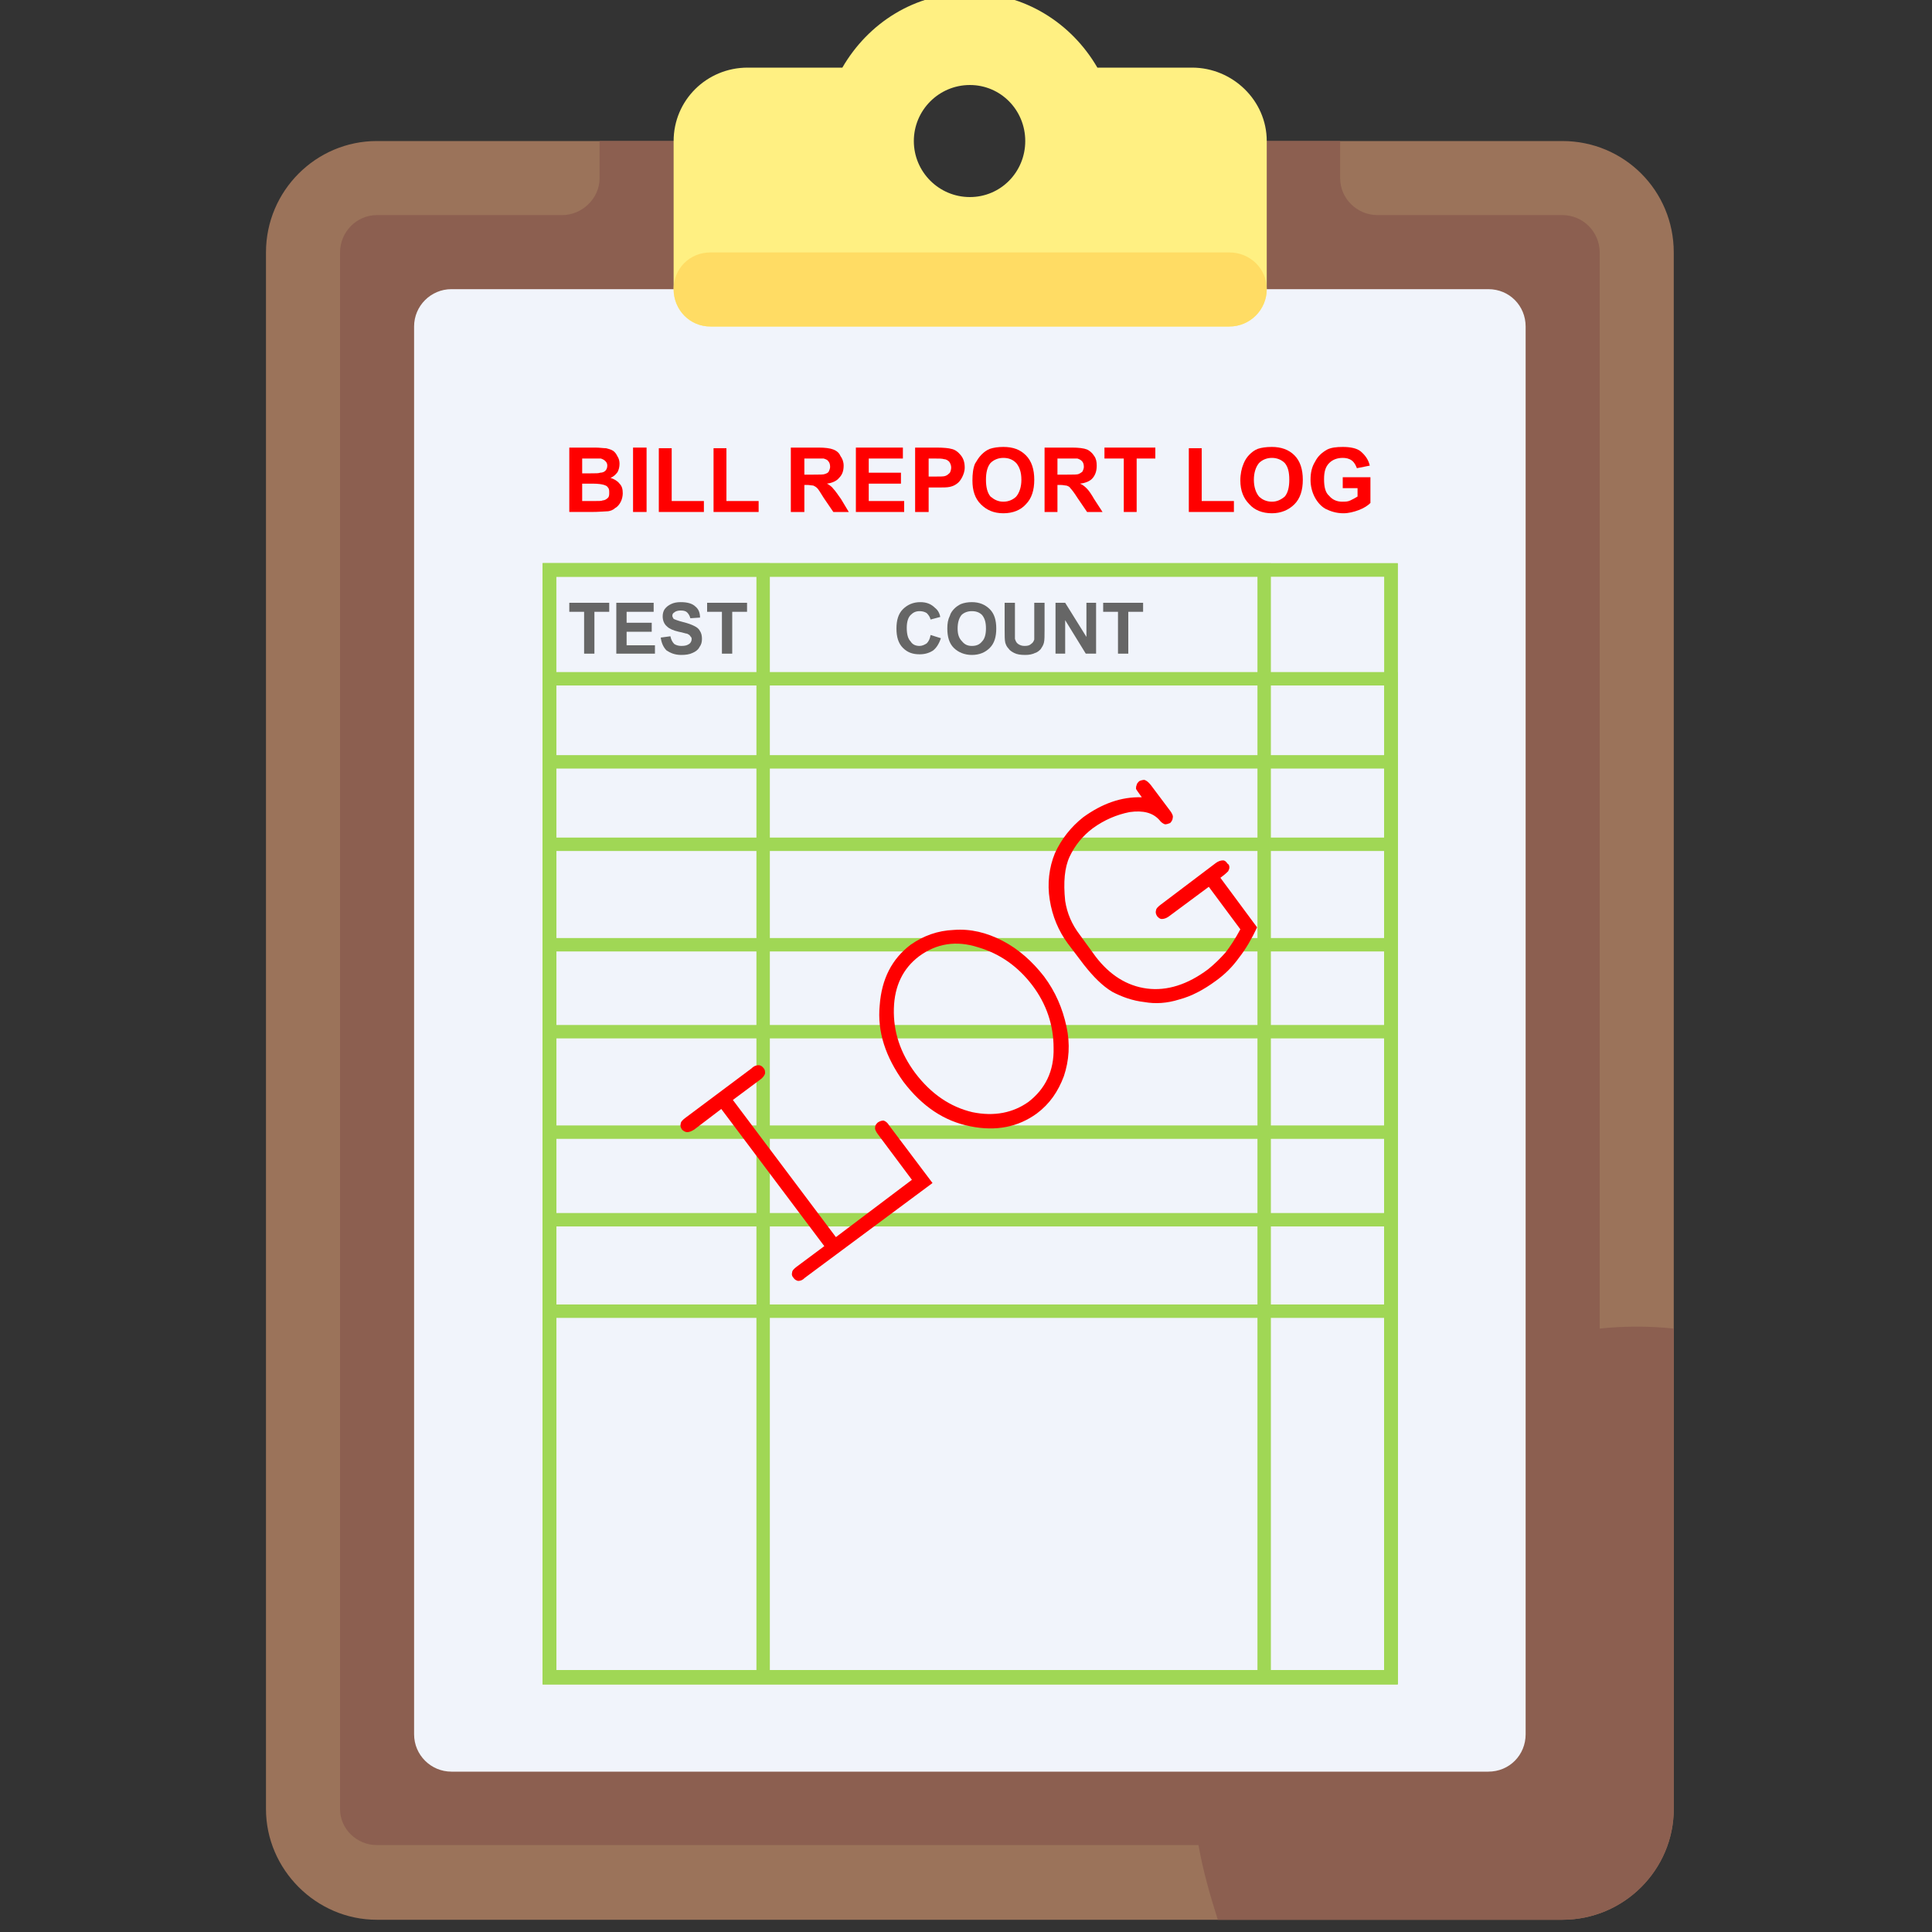 <?xml version="1.0" encoding="UTF-8"?>
<!DOCTYPE svg PUBLIC "-//W3C//DTD SVG 1.1//EN" "http://www.w3.org/Graphics/SVG/1.1/DTD/svg11.dtd">
<!-- Creator: CorelDRAW X7 -->
<svg xmlns="http://www.w3.org/2000/svg" xml:space="preserve" width="3in" height="3in" version="1.1" style="shape-rendering:geometricPrecision; text-rendering:geometricPrecision; image-rendering:optimizeQuality; fill-rule:evenodd; clip-rule:evenodd"
viewBox="0 0 3000 3000"
 xmlns:xlink="http://www.w3.org/1999/xlink"
 enable-background="new 0 0 64 64">
 <rect x="0" y="0" width="3000" height="3000" fill="#333333" stroke="none"/>
 <defs>
  <style type="text/css">
   <![CDATA[
    .str0 {stroke:#A0D755;stroke-width:20.831}
    .fil5 {fill:none}
    .fil1 {fill:#8C5F50}
    .fil0 {fill:#9B735A}
    .fil2 {fill:#F1F4FB}
    .fil4 {fill:#FFDC64}
    .fil3 {fill:#FFF082}
    .fil6 {fill:#666666;fill-rule:nonzero}
    .fil7 {fill:red;fill-rule:nonzero}
   ]]>
  </style>
 </defs>
 <g id="Layer_x0020_1">
  <g id="_841378064">
   <path class="fil0" d="M2426 219l-805 0c0,64 -52,115 -115,115 -63,0 -116,-51 -116,-115l-805 0c-94,0 -172,77 -172,173l0 2417c0,94 78,172 172,172l1841 0c96,0 173,-78 173,-172l0 -2417c0,-96 -77,-173 -173,-173z"/>
   <path class="fil1" d="M2542 2060c-20,0 -39,1 -58,3l0 -1671c0,-32 -26,-58 -58,-58l-287 0c-32,0 -58,-26 -58,-57l0 -58 -460 0c0,64 -52,115 -115,115 -63,0 -116,-51 -116,-115l-459 0 0 58c0,31 -27,57 -58,57l-288 0c-31,0 -57,26 -57,58l0 2417c0,31 26,56 57,56l1276 0c7,40 18,78 30,116l535 0c96,0 173,-78 173,-172l0 -746c-18,-2 -39,-3 -57,-3z"/>
   <path class="fil2" d="M2311 2751l-1610 0c-32,0 -58,-26 -58,-58l0 -2186c0,-32 26,-58 58,-58l1610 0c33,0 58,26 58,58l0 2186c0,32 -25,58 -58,58z"/>
   <path class="fil3" d="M1851 105l-147 0c-40,-69 -113,-116 -198,-116 -86,0 -158,47 -198,116l-147 0c-64,0 -115,51 -115,114l0 230c0,32 25,58 57,58l806 0c32,0 58,-26 58,-58l0 -230c0,-63 -53,-114 -116,-114zm-345 201c-48,0 -87,-39 -87,-87 0,-48 39,-87 87,-87 48,0 86,39 86,87 0,48 -38,87 -86,87z"/>
   <path class="fil4" d="M1103 507l806 0c32,0 58,-26 58,-58l0 0c0,-32 -26,-57 -58,-57l-806 0c-32,0 -57,25 -57,57l0 0c0,32 25,58 57,58z"/>
   <rect class="fil5 str0" x="853" y="885" width="1307" height="1719"/>
   <rect class="fil5 str0" x="853" y="885" width="332" height="1719"/>
   <rect class="fil5 str0" x="853" y="885" width="1110" height="1719"/>
   <rect class="fil5 str0" x="853" y="1054" width="1307" height="1550"/>
   <rect class="fil5 str0" x="853" y="885" width="1307" height="1719"/>
   <rect class="fil5 str0" x="853" y="1183" width="1307" height="1422"/>
   <rect class="fil5 str0" x="853" y="1311" width="1307" height="1293"/>
   <rect class="fil5 str0" x="853" y="1467" width="1307" height="1137"/>
   <rect class="fil5 str0" x="853" y="1602" width="1307" height="1002"/>
   <rect class="fil5 str0" x="853" y="1758" width="1307" height="846"/>
   <rect class="fil5 str0" x="853" y="1894" width="1307" height="711"/>
   <rect class="fil5 str0" x="853" y="2036" width="1307" height="569"/>
   <polygon class="fil6" points="907,1015 907,950 884,950 884,936 946,936 946,950 923,950 923,1015 "/>
   <polygon id="_1" class="fil6" points="957,1015 957,936 1015,936 1015,950 973,950 973,967 1012,967 1012,981 973,981 973,1002 1017,1002 1017,1015 "/>
   <path id="_2" class="fil6" d="M1026 990l15 -2c1,5 3,9 6,12 3,2 7,3 11,3 6,0 9,-1 12,-3 3,-2 4,-5 4,-8 0,-2 -1,-3 -2,-4 -1,-2 -3,-3 -5,-4 -2,0 -7,-2 -13,-3 -9,-2 -15,-5 -18,-8 -5,-4 -7,-10 -7,-16 0,-4 1,-8 3,-11 3,-4 6,-6 10,-8 4,-2 9,-3 15,-3 10,0 18,2 23,7 5,4 7,10 7,17l-15 1c-1,-4 -3,-7 -5,-9 -2,-2 -5,-3 -10,-3 -4,0 -8,1 -10,3 -2,1 -3,3 -3,5 0,2 1,3 2,5 2,1 7,3 15,5 8,2 13,4 17,6 4,2 7,4 9,8 2,3 3,7 3,12 0,5 -1,9 -4,13 -2,4 -6,7 -11,9 -4,2 -10,3 -17,3 -10,0 -17,-3 -23,-7 -5,-5 -8,-12 -9,-20z"/>
   <polygon id="_3" class="fil6" points="1121,1015 1121,950 1098,950 1098,936 1160,936 1160,950 1137,950 1137,1015 "/>
   <path class="fil6" d="M1445 986l16 5c-3,9 -7,15 -12,19 -6,4 -13,6 -21,6 -11,0 -19,-3 -26,-10 -7,-7 -10,-17 -10,-30 0,-13 3,-23 10,-30 7,-7 16,-11 27,-11 10,0 17,3 23,9 4,3 7,8 8,14l-15 4c-1,-4 -3,-7 -6,-10 -3,-2 -7,-3 -11,-3 -6,0 -10,2 -14,6 -4,4 -6,11 -6,20 0,10 2,17 6,21 3,5 8,7 14,7 4,0 8,-2 11,-4 3,-3 5,-7 6,-13z"/>
   <path id="_1_0" class="fil6" d="M1471 976c0,-8 1,-14 4,-20 1,-4 4,-8 7,-11 3,-3 6,-5 10,-7 5,-2 11,-3 17,-3 12,0 21,4 28,11 7,7 10,17 10,30 0,13 -3,23 -10,30 -7,7 -16,11 -28,11 -11,0 -21,-4 -28,-11 -7,-7 -10,-17 -10,-30zm16 0c0,9 2,15 7,20 4,5 9,7 15,7 7,0 12,-2 16,-7 4,-4 6,-11 6,-20 0,-10 -2,-16 -6,-21 -4,-4 -9,-6 -16,-6 -6,0 -12,2 -16,6 -4,5 -6,12 -6,21z"/>
   <path id="_2_1" class="fil6" d="M1560 936l16 0 0 43c0,7 0,11 0,13 1,3 2,6 5,8 3,2 6,3 10,3 5,0 8,-1 10,-3 3,-2 4,-4 5,-7 0,-2 0,-7 0,-13l0 -44 16 0 0 42c0,9 0,16 -1,20 -1,4 -3,7 -5,10 -2,2 -5,5 -9,6 -4,2 -9,3 -15,3 -8,0 -13,-1 -17,-3 -4,-2 -7,-4 -9,-7 -3,-3 -4,-6 -5,-9 -1,-4 -1,-11 -1,-20l0 -42z"/>
   <polygon id="_3_2" class="fil6" points="1639,1015 1639,936 1654,936 1687,989 1687,936 1702,936 1702,1015 1686,1015 1654,963 1654,1015 "/>
   <polygon id="_4" class="fil6" points="1736,1015 1736,950 1713,950 1713,936 1775,936 1775,950 1752,950 1752,1015 "/>
   <path class="fil7" d="M884 695l40 0c7,0 13,1 17,1 4,1 8,2 11,4 3,2 5,5 7,9 2,3 3,7 3,11 0,5 -1,9 -3,13 -3,4 -6,7 -11,9 6,2 11,5 14,9 4,4 5,9 5,15 0,4 -1,9 -3,13 -2,4 -5,8 -9,10 -3,3 -8,5 -13,5 -3,0 -12,1 -24,1l-34 0 0 -100zm20 17l0 23 13 0c8,0 13,0 15,-1 3,0 6,-1 8,-3 2,-2 3,-5 3,-8 0,-3 -1,-5 -3,-7 -2,-2 -4,-3 -7,-4 -2,0 -8,0 -18,0l-11 0zm0 39l0 27 19 0c7,0 11,0 13,-1 3,0 6,-2 8,-4 2,-2 2,-5 2,-8 0,-3 0,-6 -2,-8 -1,-2 -3,-3 -6,-4 -3,-1 -9,-2 -18,-2l-16 0z"/>
   <polygon id="1" class="fil7" points="983,795 983,695 1004,695 1004,795 "/>
   <polygon id="2" class="fil7" points="1023,795 1023,696 1043,696 1043,778 1093,778 1093,795 "/>
   <polygon id="3" class="fil7" points="1108,795 1108,696 1128,696 1128,778 1178,778 1178,795 "/>
   <path id="4" class="fil7" d="M1228 795l0 -100 43 0c10,0 18,1 23,3 5,2 9,5 11,10 3,4 5,9 5,15 0,8 -2,14 -7,19 -4,5 -11,8 -19,9 4,2 8,5 10,8 3,3 7,9 12,16l12 20 -24 0 -15 -22c-5,-8 -8,-13 -10,-15 -2,-2 -4,-3 -6,-4 -2,0 -6,-1 -10,-1l-4 0 0 42 -21 0zm21 -58l14 0c10,0 16,0 18,-1 3,-1 5,-2 6,-4 1,-2 2,-5 2,-7 0,-4 -1,-7 -3,-9 -1,-2 -4,-3 -7,-4 -2,0 -7,0 -15,0l-15 0 0 25z"/>
   <polygon id="5" class="fil7" points="1329,795 1329,695 1402,695 1402,712 1349,712 1349,734 1399,734 1399,751 1349,751 1349,778 1404,778 1404,795 "/>
   <path id="6" class="fil7" d="M1421 795l0 -100 33 0c12,0 20,1 23,2 6,1 11,5 15,10 4,5 6,11 6,19 0,6 -2,11 -4,15 -2,4 -5,8 -8,10 -4,3 -7,4 -11,5 -4,1 -11,1 -20,1l-13 0 0 38 -21 0zm21 -83l0 28 10 0c8,0 14,0 16,-1 3,-1 5,-3 7,-5 1,-2 2,-5 2,-8 0,-3 -1,-6 -3,-9 -2,-2 -5,-4 -8,-4 -3,-1 -8,-1 -15,-1l-9 0z"/>
   <path id="7" class="fil7" d="M1510 746c0,-10 1,-19 4,-26 3,-5 6,-10 10,-14 4,-4 8,-7 13,-9 6,-2 13,-3 21,-3 15,0 26,4 35,13 9,9 13,22 13,38 0,16 -4,29 -13,38 -8,9 -20,14 -35,14 -15,0 -26,-5 -35,-14 -9,-9 -13,-21 -13,-37zm21 -1c0,11 2,20 7,26 6,5 12,8 20,8 8,0 15,-3 20,-8 5,-6 8,-15 8,-26 0,-12 -3,-20 -8,-26 -5,-5 -11,-8 -20,-8 -8,0 -15,3 -20,8 -5,6 -7,15 -7,26z"/>
   <path id="8" class="fil7" d="M1622 795l0 -100 42 0c11,0 19,1 24,3 4,2 8,5 11,10 3,4 4,9 4,15 0,8 -2,14 -6,19 -4,5 -11,8 -20,9 5,2 8,5 11,8 3,3 7,9 11,16l13 20 -24 0 -15 -22c-5,-8 -9,-13 -11,-15 -1,-2 -3,-3 -6,-4 -2,0 -5,-1 -10,-1l-4 0 0 42 -20 0zm20 -58l15 0c10,0 16,0 18,-1 2,-1 4,-2 6,-4 1,-2 2,-5 2,-7 0,-4 -1,-7 -3,-9 -2,-2 -4,-3 -7,-4 -2,0 -7,0 -15,0l-16 0 0 25z"/>
   <polygon id="9" class="fil7" points="1745,795 1745,712 1715,712 1715,695 1794,695 1794,712 1765,712 1765,795 "/>
   <polygon id="10" class="fil7" points="1846,795 1846,696 1866,696 1866,778 1916,778 1916,795 "/>
   <path id="11" class="fil7" d="M1926 746c0,-10 2,-19 5,-26 2,-5 5,-10 9,-14 4,-4 8,-7 13,-9 6,-2 13,-3 22,-3 14,0 26,4 35,13 9,9 13,22 13,38 0,16 -4,29 -13,38 -9,9 -21,14 -35,14 -15,0 -27,-5 -35,-14 -9,-9 -14,-21 -14,-37zm21 -1c0,11 3,20 8,26 5,5 12,8 20,8 8,0 14,-3 20,-8 5,-6 7,-15 7,-26 0,-12 -2,-20 -7,-26 -5,-5 -12,-8 -20,-8 -8,0 -15,3 -20,8 -5,6 -8,15 -8,26z"/>
   <path id="12" class="fil7" d="M2085 758l0 -17 43 0 0 40c-4,4 -10,8 -18,11 -8,3 -16,5 -24,5 -11,0 -20,-3 -28,-7 -7,-4 -13,-11 -17,-19 -4,-8 -6,-17 -6,-26 0,-11 2,-20 7,-28 4,-8 10,-14 19,-19 6,-3 14,-4 24,-4 12,0 22,2 28,7 7,6 12,13 14,22l-20 4c-2,-5 -4,-9 -8,-12 -4,-3 -9,-4 -14,-4 -9,0 -16,3 -21,8 -6,6 -8,14 -8,25 0,12 2,21 8,26 5,6 12,9 20,9 5,0 9,0 13,-2 4,-2 8,-4 11,-6l0 -13 -23 0z"/>
   <path class="fil7" d="M1138 1708l160 213 118 -89 -53 -71c-3,-4 -5,-8 -4,-11 0,-3 2,-5 4,-7 3,-2 6,-3 9,-3 3,1 6,3 9,8l67 89 -198 147c-4,4 -7,5 -11,5 -3,-1 -5,-2 -7,-5 -2,-2 -3,-5 -2,-8 0,-3 3,-6 7,-9l43 -32 -160 -213 -42 32c-5,3 -8,4 -11,4 -3,0 -6,-2 -8,-4 -2,-3 -3,-6 -2,-9 0,-3 3,-6 7,-9l103 -77c4,-4 8,-5 11,-5 3,0 6,2 8,5 2,2 2,5 2,8 -1,3 -3,6 -7,9l-43 32z"/>
   <path id="1" class="fil7" d="M1621 1516c18,24 29,50 35,78 6,27 4,53 -4,77 -9,24 -22,43 -42,58 -29,21 -63,28 -103,20 -41,-8 -75,-31 -104,-69 -28,-39 -41,-78 -37,-119 3,-41 19,-72 48,-94 20,-14 42,-22 67,-23 26,-2 51,4 76,17 25,13 46,32 64,55zm-18 14c-22,-29 -50,-49 -84,-59 -34,-11 -65,-6 -92,14 -25,19 -38,46 -39,81 -1,36 10,69 33,100 25,33 55,53 89,61 34,7 63,1 87,-16 26,-20 40,-48 39,-84 0,-35 -11,-68 -33,-97z"/>
   <path id="2" class="fil7" d="M1895 1363l57 77c-8,17 -17,33 -28,47 -10,14 -22,26 -36,36 -19,14 -38,24 -57,29 -19,6 -37,7 -54,4 -18,-2 -35,-8 -50,-16 -15,-9 -29,-23 -44,-42l-25 -33c-14,-19 -24,-42 -28,-68 -4,-25 -1,-50 8,-72 10,-22 25,-41 44,-56 29,-21 59,-32 91,-31 -5,-7 -8,-11 -9,-13 0,-2 0,-4 1,-6 0,-2 2,-4 4,-6 2,-1 5,-2 8,-2 3,1 6,3 10,8l30 40c3,4 5,8 4,11 0,3 -2,6 -4,8 -3,1 -5,2 -8,2 -3,-1 -6,-3 -9,-7 -10,-11 -25,-15 -46,-12 -20,4 -39,12 -57,25 -16,12 -28,27 -36,44 -8,17 -10,40 -7,69 3,19 10,36 23,53l24 33c22,29 49,46 80,50 31,4 63,-6 95,-30 10,-8 19,-17 27,-26 7,-9 15,-21 23,-36l-49 -66 -62 46c-4,3 -8,4 -11,4 -3,0 -5,-2 -7,-4 -2,-3 -3,-6 -2,-9 0,-3 3,-6 7,-9l86 -65c4,-3 8,-4 11,-4 3,0 5,2 7,5 2,1 3,3 3,6 0,2 -1,4 -2,6 -1,1 -5,5 -12,10z"/>
  </g>
 </g>
</svg>
